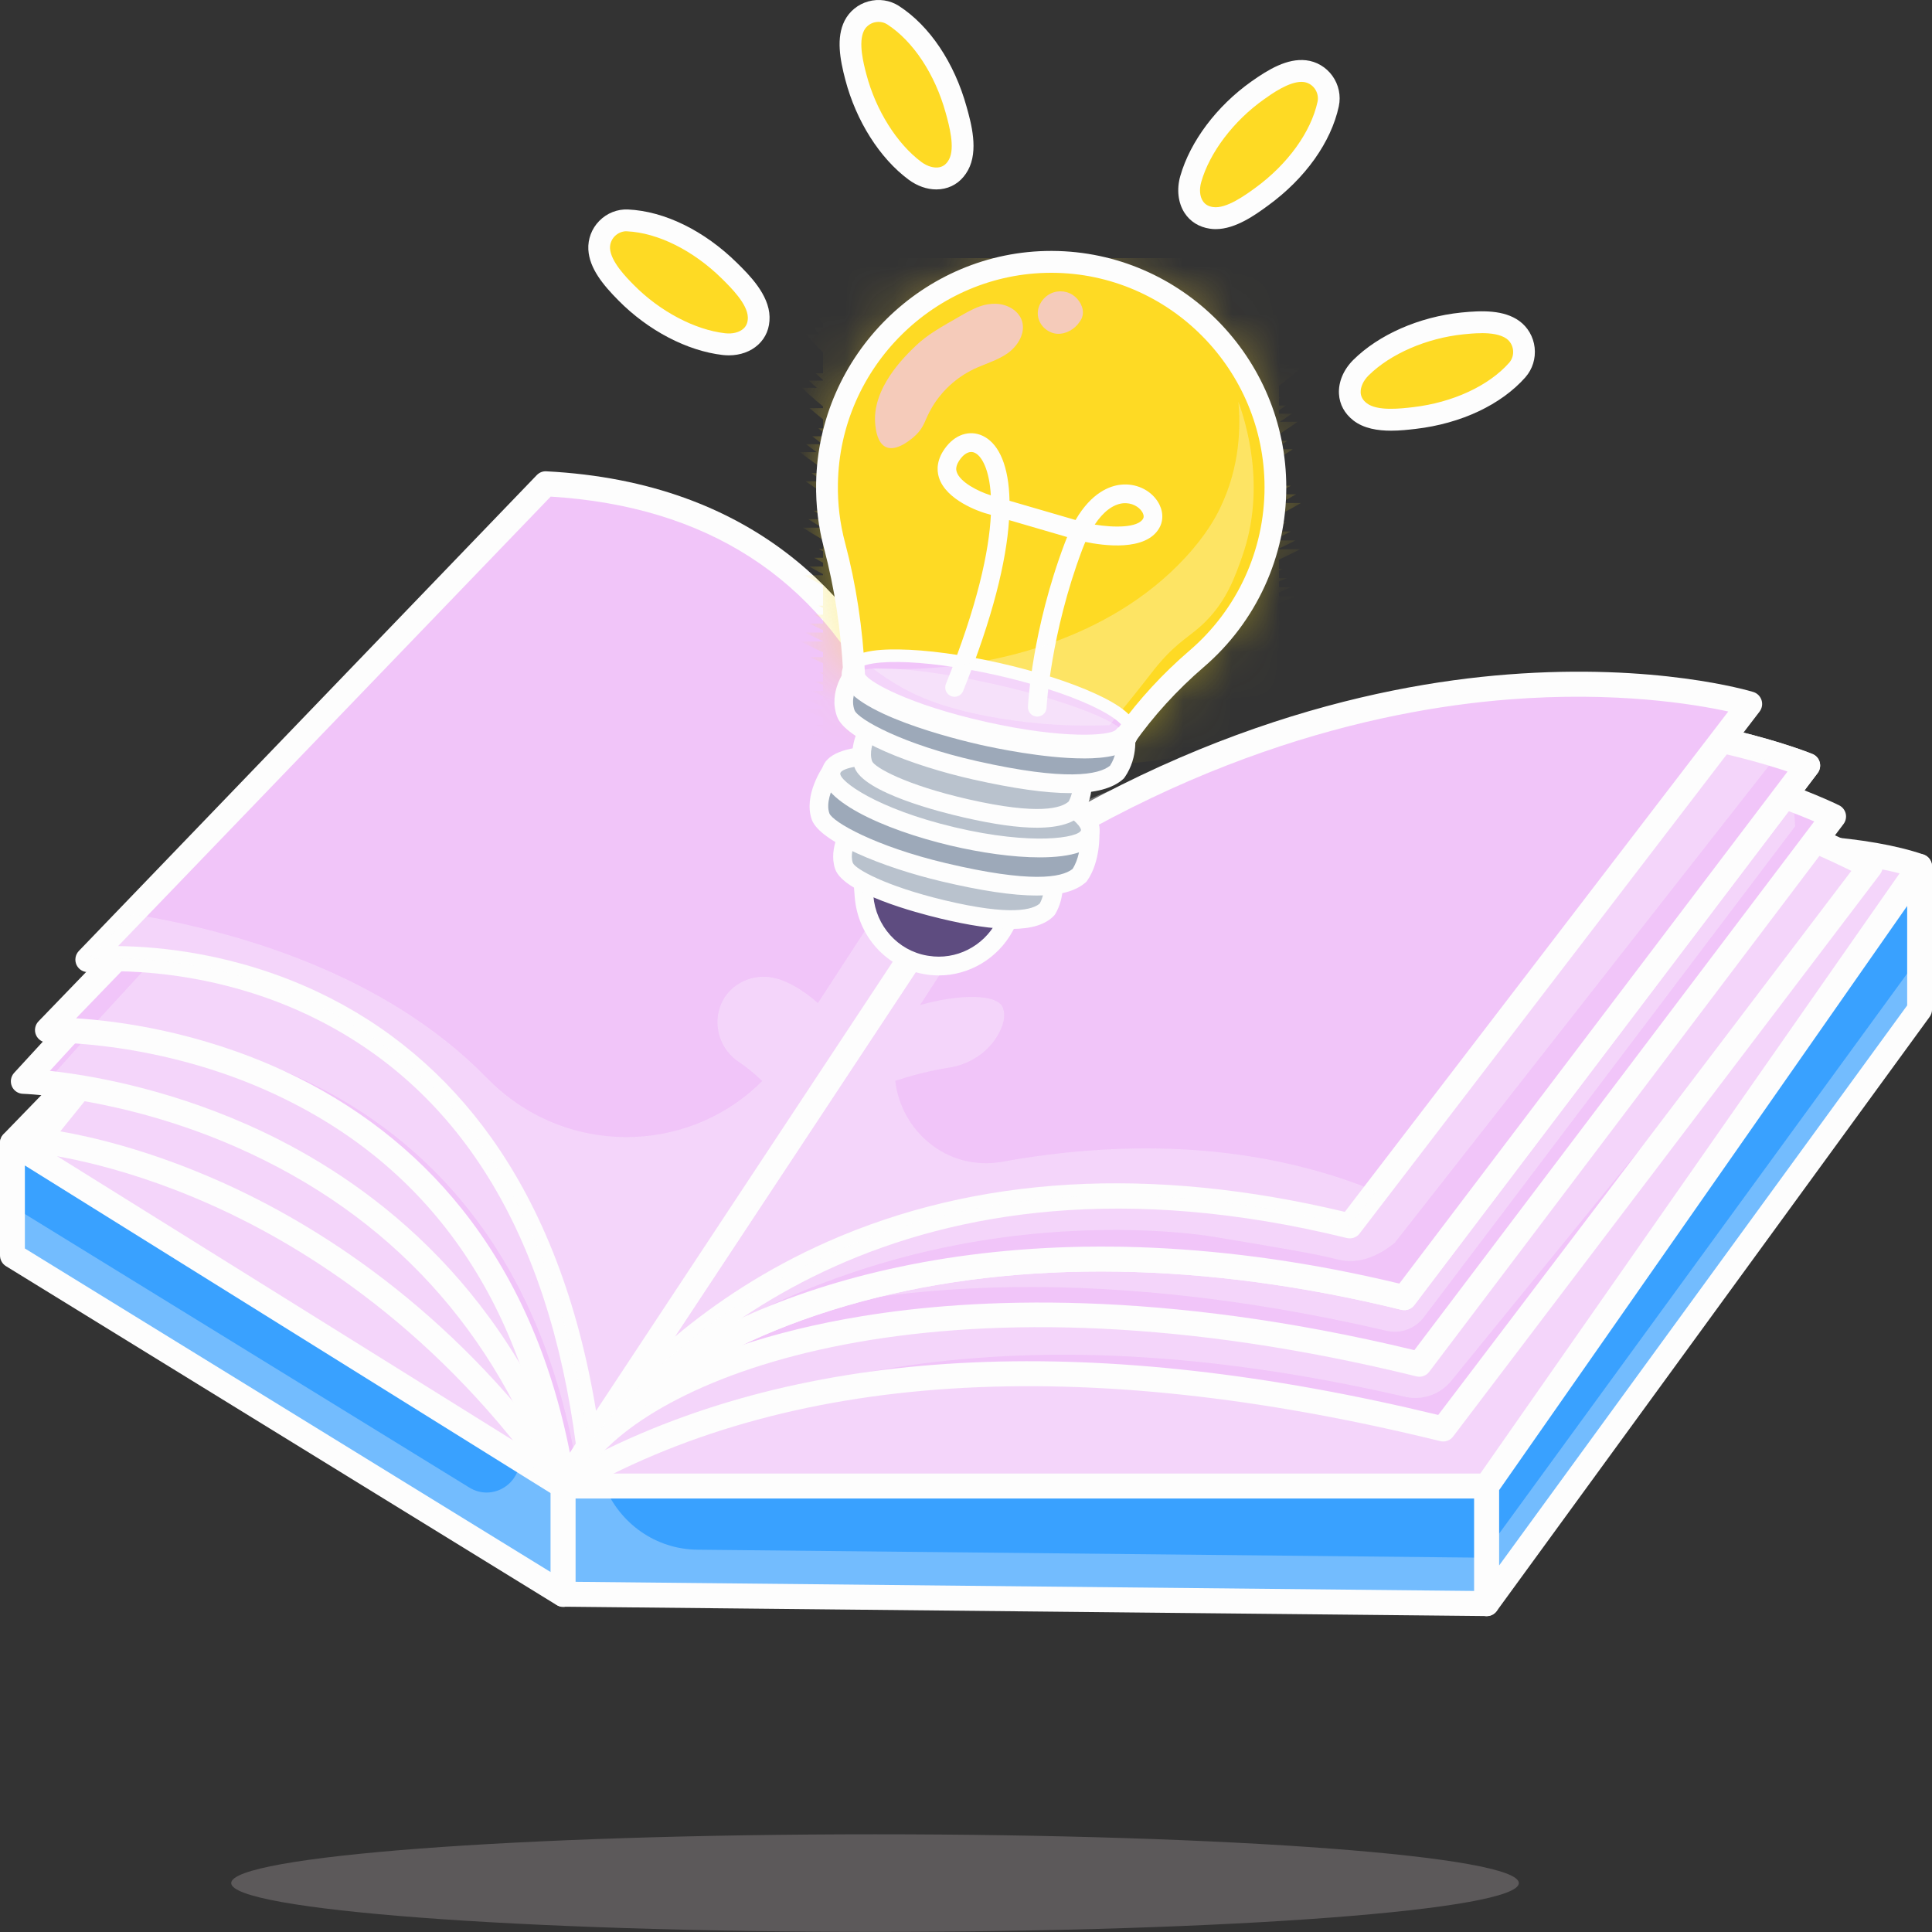 <svg width="40" height="40" viewBox="0 0 40 40" fill="none" xmlns="http://www.w3.org/2000/svg">
<rect x="0" y="0" width="40" height="40" fill="#333333" stroke="none"/>
<g clip-path="url(#clip0_1421_2335)">
<path opacity="0.2" d="M18.117 39.998C25.478 39.998 31.446 39.545 31.446 38.987C31.446 38.429 25.478 37.977 18.117 37.977C10.755 37.977 4.787 38.429 4.787 38.987C4.787 39.545 10.755 39.998 18.117 39.998Z" fill="#FFF4F5"/>
<path d="M0.258 23.66L11.66 11.898L18.623 19.877C18.623 19.877 35.005 16.319 39.743 17.936L30.78 31.983L11.66 31.68L0.258 23.66Z" fill="#F1C5F9"/>
<g opacity="0.3">
<path d="M0.258 23.66L11.66 11.898L18.623 19.877C18.623 19.877 35.005 16.319 39.743 17.936L30.78 31.983L11.66 31.68L0.258 23.66Z" fill="#FDFDFD"/>
</g>
<path d="M30.78 32.243H30.776L11.655 31.94C11.604 31.939 11.554 31.923 11.512 31.893L0.11 23.873C0.048 23.83 0.008 23.761 0.001 23.685C-0.006 23.61 0.02 23.535 0.073 23.481L11.475 11.719C11.525 11.667 11.594 11.639 11.666 11.641C11.738 11.643 11.805 11.675 11.852 11.729L18.716 19.593C20.469 19.218 35.261 16.134 39.825 17.692C39.9 17.718 39.959 17.777 39.985 17.852C40.012 17.927 40.002 18.01 39.959 18.077L30.996 32.124C30.949 32.198 30.867 32.243 30.78 32.243L30.78 32.243ZM11.742 31.424L30.641 31.723L39.342 18.086C34.344 16.757 18.836 20.096 18.677 20.13C18.585 20.15 18.491 20.119 18.429 20.048L11.649 12.28L0.653 23.624L11.742 31.424Z" fill="#FDFDFD"/>
<path d="M0.258 23.664V25.992L11.66 33.01V30.77L0.258 23.664Z" fill="#39A1FF"/>
<g opacity="0.3">
<path d="M10.759 30.213C10.759 30.75 10.174 31.08 9.718 30.799L0.258 24.977V25.996L11.66 33.014V30.774L10.759 30.213V30.213Z" fill="#FDFDFD"/>
</g>
<path d="M11.659 33.27C11.613 33.27 11.566 33.257 11.525 33.231L0.123 26.214C0.047 26.167 0 26.083 0 25.993V23.665C0 23.571 0.051 23.485 0.132 23.439C0.214 23.393 0.313 23.396 0.393 23.445L11.795 30.552C11.87 30.599 11.916 30.682 11.916 30.771V33.011C11.916 33.104 11.866 33.191 11.785 33.236C11.746 33.258 11.702 33.27 11.659 33.27V33.27ZM0.515 25.848L11.402 32.549V30.915L0.515 24.13V25.848Z" fill="#FDFDFD"/>
<path d="M11.658 30.773V33.013L30.779 33.207V30.773H11.658Z" fill="#39A1FF"/>
<g opacity="0.3">
<path d="M14.441 32.085C13.572 32.077 12.831 31.536 12.521 30.773H11.658V33.013L30.779 33.207V32.251L14.442 32.085H14.441Z" fill="#FDFDFD"/>
</g>
<path d="M30.78 33.459H30.778L11.657 33.265C11.516 33.263 11.402 33.148 11.402 33.006V30.767C11.402 30.624 11.518 30.508 11.66 30.508H30.78C30.923 30.508 31.038 30.624 31.038 30.767V33.2C31.038 33.269 31.01 33.335 30.961 33.384C30.913 33.432 30.848 33.459 30.78 33.459ZM11.917 32.75L30.523 32.939V31.025H11.917V32.75Z" fill="#FDFDFD"/>
<path d="M39.742 17.938L30.779 30.768V33.201L39.742 20.899V17.938Z" fill="#FF926B"/>
<path d="M39.742 17.938L30.779 30.768V33.201L39.742 20.899V17.938Z" fill="#39A1FF"/>
<g opacity="0.3">
<path d="M30.779 33.206L39.742 20.904V19.805L30.779 32.107V33.206Z" fill="#FDFDFD"/>
</g>
<path d="M30.781 33.461C30.754 33.461 30.727 33.457 30.701 33.448C30.595 33.413 30.523 33.314 30.523 33.202V30.769C30.523 30.716 30.54 30.664 30.57 30.62L39.533 17.79C39.597 17.697 39.714 17.658 39.821 17.692C39.928 17.726 40.001 17.826 40.001 17.939V20.9C40.001 20.955 39.983 21.009 39.951 21.053L30.988 33.355C30.939 33.423 30.861 33.461 30.781 33.461L30.781 33.461ZM31.038 30.851V32.411L39.486 20.816V18.757L31.038 30.851Z" fill="#FDFDFD"/>
<path d="M11.66 30.776L18.815 19.528C18.815 19.528 19.216 12.928 10.909 11.039L0.762 23.616C0.762 23.616 7.066 24.155 11.66 30.776V30.776Z" fill="#F1C5F9"/>
<g opacity="0.3">
<path d="M11.66 30.776L18.815 19.528C18.815 19.528 19.216 12.928 10.909 11.039L0.762 23.616C0.762 23.616 7.066 24.155 11.66 30.776V30.776Z" fill="#FDFDFD"/>
</g>
<path d="M11.659 31.036C11.575 31.036 11.496 30.994 11.448 30.925C9.115 27.562 6.33 25.825 4.404 24.96C2.314 24.02 0.755 23.876 0.739 23.874C0.644 23.866 0.562 23.806 0.524 23.718C0.487 23.63 0.501 23.528 0.561 23.454L10.709 10.877C10.77 10.801 10.87 10.766 10.965 10.788C15.355 11.786 17.326 14.106 18.206 15.877C19.165 17.804 19.075 19.475 19.071 19.545C19.068 19.589 19.055 19.632 19.031 19.669L11.876 30.917C11.829 30.989 11.75 31.034 11.664 31.036C11.662 31.036 11.661 31.036 11.659 31.036V31.036ZM1.248 23.424C1.878 23.532 3.095 23.807 4.592 24.477C6.523 25.341 9.288 27.051 11.648 30.315L18.559 19.45C18.564 19.134 18.538 17.688 17.735 16.085C16.541 13.705 14.278 12.105 11.007 11.328L1.248 23.424Z" fill="#FDFDFD"/>
<path d="M11.659 30.776L18.814 19.528C18.814 19.528 19.216 12.928 10.909 11.039L0.482 22.387C0.482 22.387 8.823 22.602 11.659 30.776Z" fill="#F1C5F9"/>
<g opacity="0.3">
<path d="M11.853 30.776L18.814 19.528C18.814 19.528 19.204 12.928 11.123 11.039L0.98 22.387C0.98 22.387 9.095 22.602 11.853 30.776Z" fill="#FDFDFD"/>
</g>
<path d="M11.659 31.036C11.649 31.036 11.639 31.035 11.629 31.034C11.531 31.022 11.448 30.956 11.415 30.862C10.266 27.55 8.081 25.161 4.921 23.762C2.554 22.714 0.496 22.647 0.475 22.646C0.374 22.643 0.284 22.582 0.245 22.488C0.206 22.395 0.224 22.287 0.293 22.212L10.719 10.864C10.781 10.796 10.875 10.767 10.965 10.788C15.354 11.786 17.326 14.106 18.206 15.877C19.164 17.803 19.075 19.475 19.071 19.545C19.068 19.589 19.054 19.631 19.031 19.669L11.875 30.916C11.828 30.991 11.746 31.036 11.659 31.036L11.659 31.036ZM1.032 22.171C1.818 22.256 3.369 22.512 5.11 23.28C7.295 24.243 10.172 26.22 11.721 30.199L18.559 19.45C18.564 19.134 18.538 17.688 17.735 16.085C16.54 13.703 14.273 12.102 10.996 11.326L1.032 22.171Z" fill="#FDFDFD"/>
<path d="M11.661 30.776L18.816 19.528C18.816 19.528 19.217 12.928 10.91 11.039L0.982 21.325C0.982 21.325 10.176 21.05 11.661 30.776Z" fill="#F1C5F9"/>
<g opacity="0.3">
<path d="M12.005 30.776L18.815 19.528C18.815 19.528 19.197 12.928 11.29 11.039L1.842 21.325C1.842 21.325 10.592 21.05 12.005 30.776Z" fill="#FDFDFD"/>
</g>
<path d="M11.66 31.036C11.642 31.036 11.625 31.034 11.607 31.03C11.502 31.008 11.422 30.922 11.406 30.816C10.805 26.882 8.877 24.133 5.675 22.648C3.273 21.533 1.012 21.584 0.989 21.585C0.883 21.587 0.789 21.526 0.746 21.43C0.704 21.334 0.724 21.221 0.797 21.146L10.725 10.86C10.787 10.795 10.879 10.768 10.966 10.788C15.356 11.786 17.327 14.106 18.208 15.877C19.166 17.804 19.076 19.475 19.072 19.545C19.069 19.589 19.056 19.631 19.032 19.669L11.877 30.916C11.829 30.992 11.746 31.036 11.66 31.036V31.036ZM1.575 21.083C2.432 21.137 4.097 21.35 5.872 22.169C7.35 22.852 8.594 23.816 9.566 25.035C10.659 26.405 11.409 28.099 11.799 30.078L18.56 19.45C18.565 19.134 18.54 17.688 17.736 16.085C16.541 13.702 14.273 12.101 10.993 11.325L1.575 21.083Z" fill="#FDFDFD"/>
<path d="M19.505 18.83L11.658 30.773C15.041 28.809 20.605 27.304 29.878 29.585L38.719 17.942C38.719 17.942 28.494 12.215 19.505 18.83V18.83Z" fill="#F1C5F9"/>
<g opacity="0.3">
<path d="M19.505 18.83L11.658 30.773C14.97 28.85 20.169 26.86 29.091 28.919C29.445 29.001 29.816 28.872 30.046 28.589L38.719 17.942C38.719 17.942 28.494 12.215 19.505 18.83Z" fill="#FDFDFD"/>
</g>
<path d="M11.66 31.033C11.591 31.033 11.522 31.005 11.472 30.952C11.39 30.864 11.379 30.732 11.445 30.632L19.292 18.689C19.308 18.663 19.33 18.64 19.354 18.622C21.437 17.09 23.759 16.088 26.256 15.647C28.251 15.293 30.36 15.295 32.526 15.651C36.208 16.256 38.74 17.657 38.846 17.716C38.911 17.753 38.957 17.816 38.972 17.89C38.988 17.963 38.97 18.04 38.925 18.099L30.084 29.743C30.022 29.825 29.918 29.862 29.819 29.837C22.346 27.999 16.279 28.39 11.788 30.998C11.748 31.022 11.704 31.033 11.66 31.033ZM19.695 19.013L12.434 30.065C16.904 27.847 22.731 27.588 29.777 29.295L38.33 18.031C37.588 17.66 35.355 16.637 32.425 16.159C29.13 15.62 24.25 15.679 19.695 19.013Z" fill="#FDFDFD"/>
<path d="M19.506 18.826L12.057 30.165C13.777 27.912 20.113 25.963 29.387 28.244L37.964 16.904C37.964 16.904 28.495 12.211 19.506 18.826Z" fill="#F1C5F9"/>
<g opacity="0.3">
<path d="M19.225 18.363L13.834 26.568C13.429 27.184 14.047 27.956 14.734 27.694C17.709 26.56 22.537 26.114 28.708 27.552C28.997 27.619 29.299 27.509 29.478 27.272L37.166 17.107C37.15 16.62 37.024 16.239 36.831 15.938C34.551 12.37 21.354 17.358 19.537 18.058C19.433 18.159 19.329 18.261 19.225 18.363L19.225 18.363Z" fill="#FDFDFD"/>
</g>
<path d="M12.056 30.424C12.004 30.424 11.952 30.409 11.907 30.377C11.794 30.296 11.765 30.14 11.841 30.023L19.291 18.684C19.308 18.659 19.329 18.636 19.354 18.618C21.433 17.088 23.711 16.033 26.125 15.483C28.056 15.043 30.076 14.924 32.13 15.128C35.627 15.475 37.978 16.624 38.077 16.673C38.146 16.707 38.196 16.77 38.214 16.846C38.231 16.921 38.214 17 38.168 17.061L29.591 28.401C29.529 28.483 29.425 28.521 29.325 28.496C19.714 26.133 13.757 28.363 12.26 30.323C12.21 30.389 12.133 30.424 12.056 30.424V30.424ZM19.695 19.008L13.268 28.79C14.413 28.091 15.992 27.553 17.847 27.25C20.173 26.869 24.037 26.687 29.283 27.953L37.562 17.007C36.835 16.695 34.783 15.908 32.06 15.64C28.934 15.333 24.254 15.669 19.695 19.008L19.695 19.008Z" fill="#FDFDFD"/>
<path d="M19.506 18.827L12.184 29.911C13.904 27.658 19.802 24.585 29.076 26.866L37.427 15.849C37.427 15.849 28.495 12.212 19.506 18.828V18.827Z" fill="#F1C5F9"/>
<path d="M12.183 30.171C12.131 30.171 12.079 30.155 12.034 30.122C11.921 30.041 11.892 29.885 11.969 29.769L19.291 18.685C19.308 18.66 19.329 18.637 19.354 18.619C24.055 15.159 28.741 14.524 31.843 14.6C35.208 14.682 37.431 15.572 37.523 15.61C37.598 15.64 37.654 15.703 37.675 15.781C37.696 15.859 37.68 15.942 37.632 16.006L29.28 27.023C29.218 27.105 29.113 27.142 29.014 27.118C24.979 26.125 21.123 26.064 17.863 26.939C14.262 27.906 12.761 29.579 12.387 30.069C12.337 30.136 12.26 30.171 12.183 30.171V30.171ZM19.695 19.01L13.559 28.298C16.358 26.349 21.71 24.831 28.972 26.575L37.009 15.974C36.28 15.729 34.365 15.176 31.809 15.116C28.799 15.044 24.259 15.665 19.695 19.01Z" fill="#FDFDFD"/>
<path d="M19.506 18.827L12.184 29.911C13.904 27.658 19.802 24.585 29.076 26.866L37.427 15.849C37.427 15.849 28.495 12.212 19.506 18.828V18.827Z" fill="#F1C5F9"/>
<path d="M12.183 30.171C12.131 30.171 12.079 30.155 12.034 30.122C11.921 30.041 11.892 29.885 11.969 29.769L19.291 18.685C19.308 18.66 19.329 18.637 19.354 18.619C24.055 15.159 28.741 14.524 31.843 14.6C35.208 14.682 37.431 15.572 37.523 15.61C37.598 15.64 37.654 15.703 37.675 15.781C37.696 15.859 37.68 15.942 37.632 16.006L29.28 27.023C29.218 27.105 29.113 27.142 29.014 27.118C24.979 26.125 21.123 26.064 17.863 26.939C14.262 27.906 12.761 29.579 12.387 30.069C12.337 30.136 12.26 30.171 12.183 30.171V30.171ZM19.695 19.01L13.559 28.298C16.358 26.349 21.71 24.831 28.972 26.575L37.009 15.974C36.28 15.729 34.365 15.176 31.809 15.116C28.799 15.044 24.259 15.665 19.695 19.01Z" fill="#FDFDFD"/>
<g opacity="0.3">
<path d="M19.017 18.52L11.797 28.745C12.97 28.274 14.144 27.804 15.317 27.334C16.516 26.716 18.032 26.115 19.834 25.77C22.315 25.294 24.402 25.485 25.141 25.608C26.376 25.814 27.271 25.962 27.692 26.075C27.711 26.079 27.762 26.093 27.834 26.102C28.243 26.151 28.607 25.946 28.872 25.736L36.687 15.772C36.687 15.772 27.88 12.417 19.017 18.52Z" fill="#FDFDFD"/>
</g>
<path d="M19.506 18.829L12.184 29.913C13.904 27.659 18.672 23.099 27.945 25.379L36.227 14.573C36.227 14.573 28.495 12.213 19.506 18.829Z" fill="#F1C5F9"/>
<path d="M12.183 30.173C12.131 30.173 12.079 30.157 12.034 30.125C11.921 30.043 11.892 29.887 11.969 29.771L19.291 18.687C19.308 18.662 19.329 18.639 19.354 18.621C24.046 15.168 28.395 14.182 31.217 13.964C34.286 13.726 36.22 14.302 36.301 14.327C36.382 14.352 36.445 14.415 36.471 14.496C36.497 14.577 36.481 14.665 36.43 14.733L28.149 25.539C28.087 25.62 27.983 25.656 27.884 25.632C18.684 23.37 13.982 27.983 12.387 30.072C12.337 30.138 12.26 30.173 12.183 30.173ZM19.695 19.012L13.97 27.677C14.814 26.969 15.858 26.273 17.128 25.71C20.222 24.34 23.827 24.131 27.843 25.09L35.782 14.731C35.087 14.579 33.453 14.306 31.23 14.482C28.488 14.698 24.264 15.66 19.695 19.012H19.695Z" fill="#FDFDFD"/>
<path d="M12.182 29.914L19.505 18.83C19.505 18.83 19.468 10.435 11.296 10.016L1.816 19.867C1.816 19.867 10.761 18.924 12.182 29.914V29.914Z" fill="#F1C5F9"/>
<path d="M12.184 30.174C12.165 30.174 12.145 30.171 12.126 30.167C12.021 30.142 11.943 30.055 11.929 29.948C11.352 25.494 9.485 22.489 6.379 21.015C4.056 19.912 1.866 20.123 1.844 20.125C1.737 20.136 1.634 20.079 1.586 19.981C1.539 19.883 1.558 19.766 1.633 19.688L11.113 9.837C11.165 9.783 11.236 9.753 11.311 9.758C15.658 9.982 17.728 12.443 18.698 14.469C19.742 16.648 19.763 18.742 19.764 18.83C19.764 18.881 19.749 18.932 19.721 18.974L12.398 30.058C12.35 30.131 12.269 30.174 12.184 30.174L12.184 30.174ZM2.445 19.588C3.302 19.597 4.89 19.74 6.577 20.536C8.019 21.216 9.229 22.233 10.174 23.558C11.242 25.058 11.97 26.957 12.341 29.21L19.247 18.756C19.233 18.364 19.118 16.527 18.227 14.678C16.918 11.957 14.621 10.479 11.401 10.282L2.445 19.588Z" fill="#FDFDFD"/>
<g opacity="0.3">
<path d="M20.764 24.052C19.593 24.262 18.648 23.398 18.535 22.376C18.895 22.26 19.271 22.162 19.638 22.106C20.081 22.038 20.478 21.779 20.686 21.38C20.774 21.21 20.821 21.031 20.766 20.871C20.662 20.571 19.86 20.579 19.048 20.809L20.993 17.805C20.502 18.119 20.006 18.458 19.505 18.826C19.505 18.826 19.502 18.128 19.302 17.125L16.935 20.768C16.618 20.493 16.231 20.243 15.856 20.224C15.641 20.214 15.448 20.273 15.285 20.375C14.704 20.74 14.72 21.595 15.289 21.98C15.434 22.078 15.605 22.21 15.782 22.381C14.243 23.924 11.678 23.957 10.08 22.318C7.966 20.15 4.872 19.275 2.723 18.922L1.816 19.863C1.816 19.863 10.761 18.921 12.182 29.91C13.903 27.657 18.671 23.096 27.944 25.377L28.49 24.665C25.825 23.575 23.033 23.643 20.764 24.051V24.052Z" fill="#FDFDFD"/>
</g>
<g opacity="0.55">
<mask id="mask0_1421_2335" style="mask-type:luminance" maskUnits="userSpaceOnUse" x="17" y="5" width="10" height="11">
<path d="M26.405 10.097C26.405 11.518 25.774 12.789 24.779 13.645C24.217 14.127 23.716 14.673 23.291 15.276L23.273 15.263C23.066 15.534 21.816 15.501 20.36 15.173C18.895 14.844 17.747 14.336 17.684 14.002C17.684 13.988 17.683 13.975 17.682 13.962V13.959C17.638 13.062 17.508 12.172 17.277 11.303C17.169 10.894 17.114 10.463 17.122 10.017C17.164 7.476 19.257 5.418 21.784 5.43C24.338 5.441 26.405 7.527 26.405 10.098L26.405 10.097Z" fill="white"/>
</mask>
<g mask="url(#mask0_1421_2335)">
<path d="M26.404 5.422H17.113V15.538H26.404V5.422Z" fill="#FFE610"/>
<path d="M19.824 15.61H18.396V15.973C17.931 15.846 17.476 15.697 17.033 15.526H17.043V5.352H26.475V15.61H19.824Z" fill="#FFE610"/>
<path d="M19.859 16.082C18.901 15.922 17.982 15.669 17.108 15.332C16.999 15.29 16.891 15.247 16.783 15.202H17.044V5.352H26.476V15.5H26.753C26.325 15.649 25.887 15.778 25.443 15.886V15.61H19.859V16.082L19.859 16.082Z" fill="#FFE611"/>
<path d="M19.892 15.877C18.948 15.72 18.042 15.47 17.182 15.138C17.074 15.097 16.967 15.054 16.861 15.01H17.043V5.352H26.475V15.304H26.685C26.263 15.451 25.832 15.578 25.394 15.684V15.61H19.892V15.877H19.892Z" fill="#FFE512"/>
<path d="M19.926 15.672C18.996 15.517 18.103 15.271 17.256 14.944C17.044 14.863 16.835 14.776 16.629 14.684H17.043V5.352H26.475V15.107H26.618C26.202 15.252 25.777 15.377 25.346 15.482C23.621 15.899 21.786 15.982 19.926 15.672H19.926Z" fill="#FFE513"/>
<path d="M19.96 15.467C19.044 15.315 18.165 15.072 17.33 14.751C17.122 14.67 16.916 14.585 16.713 14.495H17.043V5.352H26.476V14.911H26.551C26.141 15.054 25.723 15.177 25.298 15.28C23.599 15.69 21.792 15.773 19.96 15.468V15.467Z" fill="#FEE414"/>
<path d="M19.994 15.263C19.092 15.112 18.227 14.874 17.405 14.557C17.2 14.477 16.997 14.394 16.797 14.305H17.044V5.352H26.476V14.715H26.484C26.08 14.855 25.669 14.977 25.25 15.078C23.578 15.482 21.798 15.563 19.994 15.263Z" fill="#FEE415"/>
<path d="M20.028 15.058C19.14 14.91 18.288 14.675 17.479 14.363C17.277 14.285 17.078 14.202 16.881 14.115H17.044V5.352H26.476V14.411H26.713C26.615 14.448 26.516 14.484 26.417 14.519C26.019 14.657 25.614 14.776 25.203 14.876C23.556 15.274 21.804 15.354 20.028 15.058Z" fill="#FEE416"/>
<path d="M20.06 14.853C19.186 14.707 18.348 14.476 17.552 14.169C17.353 14.092 17.156 14.011 16.963 13.925H17.042V5.352H26.475V14.104H26.928C26.737 14.181 26.543 14.254 26.348 14.322C25.957 14.459 25.558 14.576 25.153 14.674C23.532 15.066 21.808 15.144 20.061 14.853H20.06Z" fill="#FEE317"/>
<path d="M20.095 14.648C19.235 14.505 18.41 14.277 17.627 13.975C17.431 13.9 17.238 13.82 17.047 13.735C16.952 13.693 16.858 13.649 16.764 13.605H17.043V5.352H26.476V13.911H26.852C26.664 13.987 26.474 14.059 26.281 14.126C25.896 14.26 25.504 14.376 25.105 14.472C23.511 14.857 21.815 14.935 20.095 14.648L20.095 14.648Z" fill="#FEE318"/>
<path d="M20.128 14.443C19.282 14.302 18.471 14.079 17.7 13.781C17.315 13.633 16.94 13.466 16.576 13.282H17.042V5.352H26.475V13.719H26.775C26.59 13.793 26.402 13.864 26.213 13.93C25.834 14.062 25.449 14.175 25.056 14.27C23.488 14.649 21.82 14.725 20.128 14.443V14.443Z" fill="#FEE319"/>
<path d="M20.163 14.239C19.331 14.1 18.533 13.88 17.775 13.588C17.396 13.442 17.028 13.278 16.67 13.097H17.043V5.352H26.476V13.526H26.699C26.517 13.599 26.333 13.669 26.146 13.733C25.774 13.863 25.395 13.975 25.009 14.068C23.467 14.441 21.826 14.516 20.163 14.239L20.163 14.239Z" fill="#FEE21A"/>
<path d="M20.195 14.034C19.378 13.897 18.593 13.681 17.848 13.394C17.476 13.25 17.113 13.089 16.762 12.911H17.042V5.352H26.475V13.333H26.621C26.442 13.405 26.261 13.473 26.078 13.537C25.712 13.665 25.339 13.775 24.96 13.866C23.444 14.233 21.831 14.306 20.195 14.034V14.034Z" fill="#FEE21B"/>
<path d="M20.23 13.829C19.427 13.695 18.655 13.482 17.924 13.2C17.557 13.059 17.201 12.901 16.855 12.726H17.043V5.352H26.476V13.14H26.546C26.369 13.211 26.191 13.278 26.012 13.341C25.652 13.466 25.285 13.574 24.913 13.664C23.423 14.024 21.837 14.097 20.23 13.829H20.23Z" fill="#FDE11C"/>
<path d="M20.263 13.624C19.474 13.492 18.716 13.284 17.997 13.006C17.637 12.868 17.287 12.712 16.947 12.54H17.042V5.352H26.475V12.84H26.726C26.64 12.877 26.554 12.912 26.468 12.947C26.295 13.017 26.12 13.083 25.943 13.145C25.59 13.268 25.23 13.374 24.864 13.462C23.399 13.816 21.842 13.887 20.263 13.624V13.624Z" fill="#FDE11D"/>
<path d="M20.298 13.419C19.522 13.29 18.778 13.085 18.072 12.812C17.718 12.676 17.375 12.523 17.041 12.355H17.043V5.352H26.476V12.537H26.896C26.231 12.843 25.535 13.086 24.816 13.26C23.378 13.608 21.849 13.678 20.297 13.419L20.298 13.419Z" fill="#FDE11E"/>
<path d="M20.332 13.214C19.57 13.088 18.84 12.886 18.146 12.619C17.799 12.485 17.462 12.335 17.134 12.169C16.97 12.086 16.809 12 16.65 11.909H17.043V5.352H26.476V12.348H26.81C26.158 12.649 25.474 12.888 24.768 13.058C23.356 13.399 21.854 13.468 20.331 13.214L20.332 13.214Z" fill="#FDE01F"/>
<path d="M20.365 13.009C19.618 12.885 18.901 12.687 18.22 12.425C17.88 12.293 17.548 12.146 17.227 11.984C17.066 11.902 16.908 11.817 16.752 11.729H17.043V5.352H26.476V12.159H26.724C26.084 12.454 25.413 12.689 24.72 12.856C23.334 13.191 21.86 13.259 20.365 13.009H20.365Z" fill="#FDE020"/>
<path d="M20.399 12.805C19.666 12.682 18.962 12.489 18.294 12.231C17.96 12.102 17.635 11.958 17.319 11.798C17.162 11.719 17.006 11.635 16.854 11.548H17.043V5.352H26.476V11.97H26.638C26.01 12.26 25.352 12.49 24.672 12.654C23.312 12.983 21.865 13.049 20.399 12.805Z" fill="#FDDF21"/>
<path d="M20.432 12.6C19.713 12.48 19.023 12.29 18.368 12.037C18.04 11.911 17.721 11.769 17.412 11.613C17.257 11.534 17.105 11.452 16.955 11.367H17.043V5.352H26.475V11.782H26.552C25.936 12.066 25.29 12.291 24.623 12.452C23.289 12.775 21.871 12.839 20.432 12.6Z" fill="#FDDF22"/>
<path d="M20.466 12.395C19.056 12.16 17.759 11.649 16.623 10.925H17.043V5.352H26.475V11.373H26.914C26.766 11.45 26.617 11.523 26.466 11.593C25.862 11.871 25.229 12.092 24.575 12.251C23.267 12.567 21.876 12.63 20.466 12.395Z" fill="#FCDF23"/>
<path d="M20.5 12.19C19.118 11.96 17.848 11.459 16.734 10.75H17.043V5.352H26.476V11.189H26.82C26.675 11.264 26.529 11.336 26.381 11.404C25.789 11.677 25.168 11.894 24.527 12.049C23.246 12.358 21.883 12.421 20.5 12.19H20.5Z" fill="#FCDE24"/>
<path d="M20.533 11.985C19.179 11.76 17.935 11.269 16.844 10.574H17.042V5.352H26.475V11.004H26.724C26.582 11.078 26.439 11.148 26.294 11.215C25.714 11.483 25.106 11.695 24.478 11.847C23.223 12.15 21.887 12.211 20.533 11.985Z" fill="#FCDE25"/>
<path d="M20.568 11.781C19.242 11.559 18.023 11.079 16.955 10.399H17.043V5.352H26.476V10.82H26.63C26.491 10.892 26.351 10.961 26.209 11.026C25.641 11.288 25.046 11.496 24.431 11.645C23.201 11.942 21.894 12.001 20.568 11.78V11.781Z" fill="#FCDE27"/>
<path d="M20.601 11.576C19.303 11.359 18.11 10.889 17.065 10.223C16.934 10.14 16.806 10.054 16.68 9.965H17.043V5.352H26.475V10.414H26.936C26.672 10.568 26.4 10.709 26.122 10.837C25.566 11.094 24.984 11.297 24.382 11.443C23.179 11.733 21.899 11.792 20.601 11.576H20.601Z" fill="#FCDD28"/>
<path d="M20.635 11.371C19.366 11.159 18.198 10.699 17.176 10.048C17.048 9.966 16.922 9.882 16.799 9.795H17.043V5.352H26.476V10.234H26.833C26.575 10.385 26.309 10.523 26.037 10.649C25.493 10.899 24.923 11.098 24.334 11.241C23.157 11.525 21.905 11.582 20.635 11.371L20.635 11.371Z" fill="#FCDD29"/>
<path d="M20.669 11.166C19.427 10.959 18.286 10.509 17.286 9.872C17.036 9.713 16.794 9.542 16.562 9.361H17.043V5.352H26.475V10.055H26.729C26.477 10.202 26.217 10.337 25.951 10.46C25.419 10.705 24.862 10.9 24.286 11.039C23.135 11.317 21.91 11.373 20.669 11.166Z" fill="#FCDC2A"/>
<path d="M20.703 10.961C19.489 10.759 18.374 10.319 17.396 9.697C17.152 9.541 16.916 9.374 16.689 9.197H17.043V5.352H26.475V9.875H26.625C26.379 10.019 26.125 10.151 25.865 10.271C25.345 10.511 24.8 10.701 24.238 10.837C23.113 11.109 21.916 11.163 20.703 10.961H20.703Z" fill="#FBDC2B"/>
<path d="M20.737 10.756C19.551 10.559 18.462 10.129 17.507 9.521C17.268 9.369 17.038 9.206 16.816 9.033H17.043V5.352H26.476V9.695H26.522C26.281 9.836 26.033 9.965 25.779 10.082C25.271 10.316 24.739 10.502 24.19 10.635C23.091 10.901 21.922 10.954 20.736 10.756L20.737 10.756Z" fill="#FBDC2C"/>
<path d="M20.77 10.552C19.613 10.359 18.55 9.939 17.617 9.346C17.384 9.197 17.16 9.038 16.943 8.869H17.043V5.352H26.476V9.301H26.767C26.652 9.376 26.536 9.447 26.419 9.516C26.183 9.653 25.942 9.779 25.694 9.893C25.198 10.122 24.678 10.303 24.142 10.433C23.069 10.692 21.927 10.744 20.77 10.552H20.77Z" fill="#FBDB2D"/>
<path d="M20.804 10.347C19.675 10.158 18.637 9.749 17.727 9.17C17.5 9.025 17.28 8.87 17.07 8.705C16.964 8.622 16.861 8.537 16.76 8.45H17.043V5.352H26.475V9.127H26.654C26.542 9.199 26.429 9.269 26.314 9.336C26.085 9.47 25.849 9.593 25.607 9.704C25.123 9.927 24.616 10.104 24.093 10.231C23.046 10.484 21.933 10.535 20.804 10.347H20.804Z" fill="#FBDB2E"/>
<path d="M20.838 10.142C19.737 9.958 18.725 9.559 17.838 8.995C17.395 8.712 16.982 8.389 16.605 8.03H17.043V5.352H26.476V8.733H26.863C25.181 9.944 23.04 10.509 20.838 10.142V10.142Z" fill="#FBDA2F"/>
<path d="M20.872 9.937C19.799 9.758 18.814 9.369 17.949 8.819C17.517 8.544 17.115 8.229 16.748 7.879H17.044V5.352H26.476V8.565H26.743C25.104 9.744 23.018 10.295 20.872 9.937L20.872 9.937Z" fill="#FBDA30"/>
<path d="M20.905 9.732C19.86 9.558 18.9 9.179 18.058 8.644C17.637 8.376 17.246 8.069 16.889 7.728H17.042V5.352H26.475V8.396H26.622C25.026 9.544 22.994 10.081 20.905 9.732Z" fill="#FBDA31"/>
<path d="M20.939 9.527C19.923 9.358 18.988 8.99 18.169 8.468C17.76 8.207 17.379 7.908 17.031 7.577H17.043V5.352H26.476V8.227H26.503C24.949 9.344 22.972 9.866 20.939 9.527V9.527Z" fill="#FBD932"/>
<path d="M20.972 9.323C19.984 9.158 19.075 8.8 18.279 8.293C17.881 8.039 17.51 7.749 17.172 7.426C17.003 7.265 16.842 7.096 16.689 6.92H17.042V5.352H26.475V7.624H26.928C26.753 7.777 26.57 7.922 26.381 8.058C24.871 9.145 22.949 9.652 20.972 9.323L20.972 9.323Z" fill="#FAD933"/>
<path d="M21.006 9.118C20.046 8.958 19.163 8.61 18.39 8.117C18.003 7.871 17.643 7.588 17.315 7.275C17.15 7.119 16.994 6.955 16.846 6.784H17.043V5.352H26.475V7.467H26.793C26.622 7.616 26.445 7.757 26.262 7.889C24.795 8.945 22.927 9.438 21.006 9.118L21.006 9.118Z" fill="#FAD834"/>
<path d="M21.04 8.913C19.176 8.602 17.613 7.561 16.594 6.129H17.042V5.352H26.475V7.311H26.657C26.491 7.456 26.319 7.592 26.141 7.72C24.717 8.745 22.904 9.224 21.04 8.913V8.913Z" fill="#FAD835"/>
<path d="M21.074 8.708C19.266 8.407 17.75 7.397 16.762 6.008H17.042V5.352H26.475V7.154H26.521C26.361 7.295 26.194 7.427 26.021 7.551C24.64 8.545 22.882 9.009 21.074 8.708Z" fill="#FAD836"/>
<path d="M21.107 8.503C19.356 8.211 17.887 7.233 16.93 5.887H17.042V5.352H26.475V6.568H26.831C26.547 6.869 26.236 7.142 25.901 7.383C24.563 8.346 22.859 8.795 21.107 8.503Z" fill="#FAD737"/>
<path d="M21.141 8.302C19.446 8.019 18.024 7.072 17.098 5.77C16.982 5.607 16.873 5.439 16.773 5.266L17.042 5.355H26.475V6.428H26.681C26.406 6.72 26.105 6.984 25.781 7.217C24.485 8.149 22.837 8.584 21.141 8.302Z" fill="#FAD738"/>
<path d="M21.176 8.092C19.536 7.819 18.163 6.903 17.266 5.644C17.154 5.487 17.05 5.324 16.953 5.156L17.043 5.35H26.476V6.281H26.532C26.266 6.562 25.974 6.818 25.662 7.043C24.409 7.944 22.815 8.365 21.176 8.092Z" fill="#FAD739"/>
<path d="M21.209 7.889C19.626 7.626 18.299 6.742 17.433 5.526C17.325 5.374 17.224 5.216 17.131 5.055V5.352H26.475V5.713H26.747C26.631 5.861 26.509 6.004 26.381 6.14C26.125 6.413 25.843 6.659 25.541 6.877C24.331 7.747 22.792 8.153 21.209 7.889L21.209 7.889Z" fill="#F9D63A"/>
<path d="M21.243 7.687C19.717 7.433 18.437 6.58 17.602 5.407C17.498 5.261 17.401 5.109 17.311 4.953V5.355H26.476L26.898 5.141C26.508 5.759 26.005 6.291 25.421 6.71C24.255 7.55 22.77 7.941 21.244 7.687L21.243 7.687Z" fill="#F9D63B"/>
<path d="M21.276 7.476C19.806 7.231 18.573 6.41 17.77 5.28V5.348H26.475L26.722 5.023C26.347 5.619 25.862 6.131 25.3 6.535C24.177 7.344 22.747 7.721 21.276 7.476V7.476Z" fill="#F9D53C"/>
<path d="M21.31 7.273C19.896 7.037 18.711 6.247 17.938 5.161V5.35H26.475L26.547 4.914C26.187 5.487 25.72 5.979 25.18 6.368C24.1 7.145 22.724 7.508 21.31 7.273V7.273Z" fill="#F9D53D"/>
</g>
</g>
<path d="M26.454 10.097C26.454 11.518 25.822 12.789 24.827 13.645C24.266 14.127 23.765 14.673 23.339 15.276L23.321 15.263C23.115 15.534 21.865 15.501 20.408 15.173C18.944 14.844 17.795 14.336 17.733 14.002C17.733 13.988 17.732 13.975 17.731 13.962V13.959C17.687 13.062 17.557 12.172 17.326 11.303C17.218 10.894 17.163 10.463 17.171 10.017C17.212 7.476 19.306 5.418 21.833 5.43C24.387 5.441 26.454 7.527 26.454 10.098L26.454 10.097Z" fill="#FEDA24"/>
<path d="M17.84 17.938L17.89 18.556C17.948 19.263 18.468 19.85 19.164 19.969C19.175 19.971 19.187 19.973 19.199 19.975C19.847 20.079 20.488 19.752 20.8 19.172L21.1 18.617L17.84 17.938L17.84 17.938Z" fill="#5E4C80"/>
<path d="M19.437 20.195C19.348 20.195 19.258 20.188 19.168 20.174C19.155 20.172 19.142 20.169 19.13 20.167C18.352 20.034 17.762 19.381 17.697 18.578L17.647 17.96C17.642 17.899 17.666 17.839 17.712 17.799C17.757 17.758 17.819 17.742 17.879 17.754L21.138 18.433C21.198 18.445 21.248 18.486 21.274 18.541C21.3 18.597 21.298 18.662 21.269 18.716L20.97 19.271C20.66 19.845 20.066 20.195 19.437 20.195H19.437ZM18.053 18.187L18.082 18.547C18.133 19.172 18.591 19.681 19.196 19.785L19.229 19.79C19.791 19.88 20.355 19.597 20.63 19.086L20.806 18.76L18.053 18.187H18.053Z" fill="#FDFDFD"/>
<path d="M21.8 18.173L17.63 17.172C17.63 17.172 17.35 17.568 17.473 17.93C17.562 18.194 18.411 18.565 19.505 18.828C20.656 19.104 21.402 19.119 21.681 18.826C21.866 18.512 21.799 18.173 21.799 18.173H21.8Z" fill="#9DA9B9"/>
<g opacity="0.3">
<path d="M21.8 18.173L17.63 17.172C17.63 17.172 17.35 17.568 17.473 17.93C17.562 18.194 18.411 18.565 19.505 18.828C20.656 19.104 21.402 19.119 21.681 18.826C21.866 18.512 21.799 18.173 21.799 18.173H21.8Z" fill="#FDFDFD"/>
</g>
<path d="M20.931 19.233C20.551 19.233 20.065 19.16 19.461 19.015C18.996 18.904 17.463 18.5 17.291 17.992C17.138 17.541 17.46 17.078 17.474 17.058C17.519 16.994 17.599 16.963 17.676 16.982L21.846 17.983C21.919 18 21.976 18.06 21.99 18.134C21.993 18.151 22.068 18.55 21.848 18.924C21.841 18.936 21.832 18.948 21.821 18.959C21.647 19.142 21.356 19.233 20.931 19.233V19.233ZM17.726 17.393C17.664 17.519 17.603 17.709 17.657 17.866C17.709 17.989 18.318 18.342 19.551 18.638C20.943 18.972 21.387 18.831 21.528 18.705C21.602 18.568 21.618 18.425 21.619 18.328L17.726 17.393Z" fill="#FDFDFD"/>
<path d="M22.569 17.238L17.211 15.969C17.211 15.969 16.843 16.488 16.99 16.905C17.098 17.208 18.132 17.727 19.538 18.06C21.017 18.411 21.981 18.45 22.35 18.125C22.599 17.773 22.569 17.238 22.569 17.238V17.238Z" fill="#9DA9B9"/>
<path d="M21.463 18.541C20.968 18.541 20.317 18.443 19.492 18.248C18.282 17.961 16.971 17.429 16.807 16.969C16.628 16.463 17.035 15.88 17.052 15.855C17.098 15.791 17.177 15.761 17.254 15.779L22.612 17.048C22.695 17.068 22.756 17.14 22.761 17.226C22.762 17.251 22.791 17.833 22.507 18.236C22.498 18.249 22.488 18.26 22.476 18.27C22.271 18.451 21.939 18.541 21.463 18.541V18.541ZM17.3 16.188C17.208 16.356 17.098 16.633 17.171 16.838C17.233 17.014 18.116 17.523 19.581 17.87C21.335 18.286 21.978 18.171 22.205 17.992C22.329 17.802 22.364 17.547 22.373 17.39L17.3 16.188Z" fill="#FDFDFD"/>
<path d="M22.569 17.235C22.476 17.632 21.201 17.669 19.721 17.319C18.241 16.968 17.117 16.362 17.21 15.965C17.304 15.568 18.578 15.53 20.058 15.881C21.538 16.231 22.662 16.837 22.569 17.235Z" fill="#9DA9B9"/>
<g opacity="0.3">
<path d="M22.569 17.235C22.476 17.632 21.201 17.669 19.721 17.319C18.241 16.968 17.117 16.362 17.21 15.965C17.304 15.568 18.578 15.53 20.058 15.881C21.538 16.231 22.662 16.837 22.569 17.235Z" fill="#FDFDFD"/>
</g>
<path d="M21.526 17.751C20.974 17.751 20.308 17.655 19.676 17.506C18.296 17.179 16.876 16.542 17.022 15.919C17.168 15.295 18.721 15.363 20.102 15.69C20.834 15.864 21.506 16.104 21.994 16.367C22.569 16.677 22.825 16.983 22.756 17.277C22.677 17.616 22.183 17.751 21.526 17.751V17.751ZM18.247 15.834C17.715 15.834 17.418 15.923 17.398 16.008C17.362 16.162 18.147 16.745 19.765 17.128C21.383 17.512 22.345 17.342 22.381 17.188C22.388 17.158 22.309 16.977 21.812 16.709C21.352 16.462 20.713 16.234 20.013 16.068C19.283 15.895 18.686 15.834 18.247 15.834Z" fill="#FDFDFD"/>
<path d="M22.399 16.027L18.03 15.031C18.03 15.031 17.742 15.449 17.875 15.826C17.971 16.1 18.863 16.478 20.009 16.739C21.216 17.015 21.995 17.021 22.283 16.712C22.472 16.381 22.399 16.027 22.399 16.027Z" fill="#9DA9B9"/>
<g opacity="0.3">
<path d="M22.399 16.027L18.03 15.031C18.03 15.031 17.742 15.449 17.875 15.826C17.971 16.1 18.863 16.478 20.009 16.739C21.216 17.015 21.995 17.021 22.283 16.712C22.472 16.381 22.399 16.027 22.399 16.027Z" fill="#FDFDFD"/>
</g>
<path d="M21.466 17.137C21.076 17.137 20.579 17.067 19.966 16.927C19.479 16.817 17.877 16.413 17.692 15.889C17.529 15.424 17.857 14.94 17.871 14.919C17.915 14.854 17.995 14.823 18.072 14.841L22.441 15.837C22.515 15.854 22.572 15.912 22.587 15.987C22.591 16.004 22.673 16.417 22.45 16.807C22.442 16.82 22.433 16.832 22.423 16.843C22.24 17.04 21.927 17.137 21.466 17.137V17.137ZM18.126 15.251C18.062 15.385 17.996 15.59 18.056 15.76C18.109 15.888 18.748 16.252 20.051 16.549C21.517 16.883 21.98 16.728 22.127 16.593C22.205 16.443 22.22 16.288 22.219 16.184L18.126 15.251Z" fill="#FDFDFD"/>
<path d="M23.3 15.208L17.686 13.945C17.686 13.945 17.353 14.339 17.512 14.772C17.628 15.088 18.715 15.618 20.188 15.949C21.738 16.298 22.745 16.328 23.128 15.984C23.383 15.613 23.3 15.208 23.3 15.208V15.208Z" fill="#9DA9B9"/>
<path d="M22.16 16.421C21.65 16.421 20.984 16.326 20.145 16.138C18.879 15.853 17.506 15.315 17.331 14.838C17.135 14.305 17.522 13.838 17.539 13.818C17.585 13.764 17.658 13.739 17.728 13.755L23.342 15.018C23.416 15.034 23.474 15.093 23.489 15.168C23.493 15.188 23.585 15.659 23.286 16.093C23.277 16.106 23.267 16.117 23.256 16.128C23.039 16.323 22.68 16.421 22.16 16.421H22.16ZM17.771 14.162C17.703 14.279 17.614 14.49 17.692 14.704C17.76 14.888 18.691 15.413 20.23 15.759C22.073 16.174 22.746 16.043 22.982 15.853C23.098 15.673 23.12 15.484 23.12 15.365L17.771 14.162H17.771Z" fill="#FDFDFD"/>
<path d="M22.434 15.702C21.612 15.702 20.591 15.486 20.304 15.422C19.848 15.319 17.568 14.771 17.432 14.046C17.429 14.03 17.428 14.014 17.428 13.998C17.428 13.993 17.428 13.988 17.427 13.983C17.426 13.975 17.426 13.966 17.426 13.958C17.426 13.946 17.427 13.932 17.428 13.92C17.429 13.913 17.43 13.907 17.432 13.9C17.432 13.895 17.433 13.889 17.434 13.884C17.525 13.48 18.146 13.44 18.605 13.446C19.177 13.453 19.915 13.551 20.682 13.724C21.449 13.896 22.158 14.123 22.679 14.362C23.096 14.554 23.641 14.855 23.551 15.26C23.551 15.26 23.551 15.26 23.551 15.261C23.538 15.318 23.514 15.37 23.477 15.418C23.315 15.631 22.907 15.703 22.434 15.703V15.702ZM18.001 14.012C18.236 14.214 19.045 14.608 20.417 14.917C21.788 15.225 22.687 15.215 22.985 15.133C22.75 14.931 21.941 14.537 20.57 14.228C19.198 13.92 18.3 13.93 18.001 14.012ZM17.43 13.91C17.43 13.91 17.43 13.91 17.43 13.91C17.43 13.91 17.43 13.91 17.43 13.91Z" fill="#FDFDFD"/>
<path d="M23.3 15.205C23.373 14.876 22.176 14.326 20.625 13.977C19.075 13.629 17.759 13.613 17.686 13.943C17.612 14.272 18.809 14.822 20.36 15.171C21.91 15.519 23.227 15.535 23.3 15.205Z" fill="#F1C5F9"/>
<g opacity="0.3">
<path d="M23.292 15.245C23.347 14.997 22.135 14.514 20.585 14.165C19.034 13.817 17.733 13.735 17.678 13.982C17.623 14.229 18.835 14.712 20.385 15.061C21.936 15.41 23.237 15.492 23.292 15.245Z" fill="#FDFDFD"/>
</g>
<path d="M21.475 14.836C21.472 14.836 21.468 14.836 21.465 14.836C21.359 14.831 21.277 14.74 21.282 14.633C21.285 14.569 21.366 13.04 22.045 11.243C22.061 11.2 22.077 11.159 22.094 11.119L20.891 10.768C20.835 11.613 20.559 12.776 19.941 14.306C19.901 14.405 19.788 14.453 19.69 14.412C19.591 14.372 19.544 14.259 19.584 14.16C20.241 12.53 20.478 11.407 20.515 10.659L20.381 10.62C20.297 10.594 19.583 10.361 19.438 9.881C19.393 9.734 19.385 9.503 19.599 9.238C19.818 8.966 20.133 8.893 20.399 9.052C20.682 9.219 20.887 9.643 20.901 10.368L22.268 10.766C22.602 10.192 22.983 10.058 23.206 10.035C23.512 10.002 23.811 10.138 23.968 10.382C24.084 10.562 24.096 10.769 24 10.935C23.721 11.417 22.852 11.299 22.471 11.22C22.448 11.271 22.427 11.325 22.406 11.38C21.75 13.118 21.668 14.637 21.668 14.652C21.663 14.756 21.577 14.836 21.475 14.836V14.836ZM22.665 10.861C23.067 10.927 23.557 10.929 23.666 10.74C23.697 10.686 23.661 10.619 23.644 10.593C23.58 10.493 23.432 10.401 23.247 10.42C23.041 10.443 22.84 10.597 22.665 10.861ZM20.108 9.358C20.012 9.358 19.933 9.44 19.898 9.483C19.769 9.643 19.797 9.737 19.807 9.768C19.872 9.983 20.261 10.176 20.492 10.248L20.514 10.255C20.483 9.719 20.328 9.46 20.203 9.386C20.17 9.366 20.138 9.358 20.108 9.358Z" fill="#FDFDFD"/>
<path d="M12.992 4.555C13.778 4.592 14.553 5.055 15.103 5.598C15.345 5.837 15.702 6.195 15.709 6.558C15.717 6.972 15.355 7.158 14.992 7.117C14.244 7.033 13.487 6.582 12.964 6.052C12.736 5.822 12.426 5.488 12.407 5.148C12.389 4.82 12.666 4.541 12.992 4.555Z" fill="#FEDA24"/>
<path d="M15.089 7.357C15.048 7.357 15.007 7.354 14.965 7.35C14.228 7.266 13.419 6.844 12.803 6.219C12.493 5.906 12.203 5.561 12.181 5.168C12.169 4.949 12.251 4.732 12.407 4.574C12.564 4.413 12.781 4.327 13.001 4.337C13.001 4.337 13.001 4.337 13.002 4.337C13.759 4.372 14.582 4.776 15.259 5.443C15.508 5.688 15.923 6.098 15.933 6.56C15.938 6.792 15.856 6.991 15.697 7.137C15.542 7.279 15.326 7.357 15.09 7.357H15.089ZM12.967 4.788C12.879 4.788 12.792 4.826 12.727 4.891C12.661 4.959 12.625 5.051 12.63 5.143C12.646 5.418 12.968 5.744 13.122 5.9C13.661 6.446 14.386 6.829 15.015 6.9C15.168 6.917 15.309 6.881 15.394 6.803C15.456 6.746 15.485 6.67 15.483 6.57C15.477 6.292 15.13 5.951 14.944 5.767C14.353 5.185 13.62 4.819 12.981 4.789C12.977 4.789 12.972 4.789 12.968 4.789L12.967 4.788Z" fill="#FDFDFD"/>
<path d="M18.49 0.314C19.152 0.741 19.592 1.531 19.798 2.278C19.889 2.607 20.02 3.096 19.846 3.414C19.647 3.777 19.24 3.756 18.946 3.538C18.341 3.088 17.909 2.317 17.72 1.596C17.638 1.282 17.535 0.837 17.688 0.532C17.835 0.239 18.214 0.137 18.49 0.313V0.314Z" fill="#FEDA24"/>
<path d="M19.385 3.922C19.191 3.922 18.989 3.851 18.811 3.719C18.214 3.276 17.725 2.504 17.502 1.653C17.389 1.225 17.31 0.781 17.486 0.43C17.585 0.234 17.764 0.088 17.978 0.029C18.194 -0.031 18.424 0.003 18.61 0.122C18.61 0.122 18.61 0.123 18.611 0.123C19.248 0.534 19.76 1.298 20.014 2.217C20.108 2.554 20.264 3.118 20.042 3.523C19.931 3.726 19.761 3.858 19.551 3.904C19.497 3.916 19.442 3.922 19.386 3.922H19.385ZM18.19 0.453C18.159 0.453 18.128 0.457 18.097 0.465C18.006 0.491 17.929 0.552 17.888 0.634C17.764 0.88 17.881 1.324 17.937 1.537C18.132 2.281 18.569 2.977 19.078 3.355C19.201 3.446 19.342 3.486 19.454 3.462C19.536 3.443 19.599 3.392 19.647 3.304C19.78 3.061 19.65 2.591 19.58 2.338C19.359 1.537 18.905 0.851 18.368 0.504C18.315 0.47 18.253 0.453 18.19 0.453L18.19 0.453Z" fill="#FDFDFD"/>
<path d="M27.5 2.152C27.333 2.924 26.75 3.615 26.126 4.07C25.851 4.271 25.441 4.564 25.084 4.511C24.676 4.45 24.554 4.06 24.655 3.706C24.862 2.979 25.431 2.304 26.037 1.874C26.301 1.687 26.68 1.435 27.017 1.473C27.342 1.509 27.569 1.831 27.5 2.152Z" fill="#FEDA24"/>
<path d="M25.169 4.744C25.129 4.744 25.089 4.741 25.05 4.735C24.822 4.701 24.64 4.587 24.523 4.405C24.39 4.197 24.358 3.919 24.437 3.644C24.642 2.927 25.191 2.196 25.906 1.689C26.265 1.434 26.652 1.204 27.041 1.248C27.257 1.272 27.456 1.39 27.586 1.571C27.717 1.754 27.765 1.982 27.719 2.199C27.719 2.199 27.719 2.2 27.719 2.2C27.558 2.945 27.025 3.693 26.257 4.253C26 4.441 25.585 4.744 25.169 4.744V4.744ZM26.946 1.695C26.678 1.695 26.335 1.938 26.166 2.059C25.541 2.502 25.044 3.157 24.87 3.769C24.828 3.917 24.839 4.063 24.902 4.16C24.947 4.231 25.017 4.273 25.115 4.287C25.388 4.327 25.782 4.041 25.993 3.887C26.662 3.399 27.143 2.732 27.279 2.104C27.298 2.013 27.277 1.915 27.221 1.836C27.165 1.758 27.081 1.708 26.991 1.698C26.976 1.696 26.961 1.695 26.946 1.695V1.695Z" fill="#FDFDFD"/>
<path d="M31.414 7.66C30.892 8.252 30.047 8.566 29.281 8.656C28.944 8.695 28.443 8.749 28.158 8.527C27.832 8.273 27.916 7.872 28.176 7.614C28.711 7.082 29.535 6.773 30.274 6.697C30.595 6.664 31.048 6.631 31.323 6.83C31.589 7.022 31.63 7.414 31.414 7.66V7.66Z" fill="#FEDA24"/>
<path d="M28.8 8.917C28.527 8.917 28.236 8.873 28.02 8.705C27.838 8.563 27.735 8.374 27.722 8.158C27.707 7.911 27.815 7.654 28.018 7.452C28.546 6.928 29.38 6.561 30.251 6.471C30.689 6.426 31.137 6.416 31.455 6.645C31.632 6.773 31.748 6.974 31.773 7.196C31.798 7.42 31.729 7.643 31.583 7.809C31.583 7.809 31.583 7.81 31.583 7.81C31.079 8.38 30.25 8.77 29.308 8.88C29.167 8.896 28.988 8.917 28.8 8.917V8.917ZM30.676 6.898C30.531 6.898 30.392 6.912 30.297 6.922C29.537 7 28.785 7.327 28.334 7.774C28.225 7.882 28.165 8.016 28.171 8.131C28.177 8.215 28.217 8.286 28.296 8.347C28.514 8.517 28.997 8.46 29.256 8.43C30.077 8.334 30.821 7.99 31.246 7.51C31.308 7.439 31.337 7.344 31.326 7.247C31.315 7.152 31.266 7.067 31.192 7.013C31.066 6.922 30.866 6.897 30.676 6.897V6.898Z" fill="#FDFDFD"/>
<path d="M22.441 15.664C21.58 15.664 20.49 15.427 20.311 15.386C20.034 15.324 17.598 14.756 17.464 14.036C17.461 14.022 17.46 14.008 17.46 13.994C17.46 13.988 17.459 13.982 17.459 13.976C17.458 13.97 17.458 13.964 17.458 13.957C17.413 13.057 17.28 12.18 17.061 11.353C16.944 10.916 16.889 10.462 16.897 10.005C16.941 7.349 19.122 5.195 21.763 5.195C21.771 5.195 21.778 5.195 21.786 5.195C24.457 5.208 26.631 7.403 26.631 10.089C26.631 11.521 26.009 12.877 24.925 13.809C24.37 14.286 23.882 14.821 23.475 15.399C23.445 15.442 23.401 15.473 23.351 15.487C23.159 15.617 22.822 15.664 22.441 15.664H22.441ZM17.909 13.959C17.992 14.12 18.817 14.587 20.409 14.945C22.021 15.307 22.97 15.232 23.098 15.114C23.118 15.088 23.141 15.068 23.167 15.054C23.584 14.477 24.076 13.943 24.633 13.465C25.617 12.619 26.181 11.389 26.181 10.089C26.181 7.652 24.208 5.659 21.784 5.648C21.777 5.648 21.77 5.648 21.764 5.648C19.366 5.648 17.387 7.602 17.348 10.013C17.34 10.428 17.39 10.839 17.496 11.236C17.724 12.096 17.862 13.006 17.908 13.94C17.908 13.941 17.908 13.941 17.908 13.941C17.908 13.947 17.909 13.953 17.909 13.959H17.909Z" fill="#FDFDFD"/>
<g opacity="0.3">
<path d="M25.72 11.516C25.57 11.942 25.4 12.425 24.964 12.864C24.646 13.184 24.42 13.246 23.997 13.739C23.866 13.891 23.823 13.961 23.485 14.384C23.27 14.652 23.091 14.869 22.97 15.014C21.928 15.054 21.082 14.948 20.488 14.836C19.502 14.652 18.998 14.413 18.708 14.254C18.433 14.103 18.218 13.951 18.07 13.838C18.829 13.882 19.447 13.827 19.866 13.769C20.503 13.682 22.905 13.32 24.546 11.538C24.973 11.075 25.168 10.711 25.253 10.536C25.691 9.643 25.682 8.786 25.64 8.32C25.786 8.726 26.224 10.085 25.72 11.516Z" fill="#FDFDFD"/>
</g>
<g opacity="0.7">
<path d="M18.123 8.806C18.035 8.041 18.742 7.367 18.965 7.154C19.2 6.931 19.451 6.788 19.953 6.503C20.244 6.338 20.407 6.287 20.611 6.289C20.845 6.292 21.09 6.424 21.16 6.648C21.236 6.898 21.072 7.166 20.859 7.316C20.646 7.465 20.388 7.533 20.154 7.646C19.803 7.815 19.502 8.09 19.301 8.426C19.132 8.708 19.152 8.828 18.948 9.02C18.904 9.061 18.575 9.363 18.342 9.256C18.165 9.174 18.133 8.9 18.123 8.806L18.123 8.806Z" fill="#F1C5F9"/>
</g>
<g opacity="0.7">
<path d="M21.699 6.108C21.563 6.198 21.455 6.374 21.494 6.567C21.535 6.766 21.714 6.897 21.881 6.91C22.067 6.923 22.25 6.818 22.353 6.663C22.376 6.629 22.403 6.589 22.415 6.53C22.447 6.368 22.344 6.193 22.206 6.104C22.057 6.008 21.855 6.005 21.699 6.108V6.108Z" fill="#F1C5F9"/>
</g>
</g>
<defs>
<clipPath id="clip0_1421_2335">
<rect width="40" height="40" fill="white"/>
</clipPath>
</defs>
</svg>
